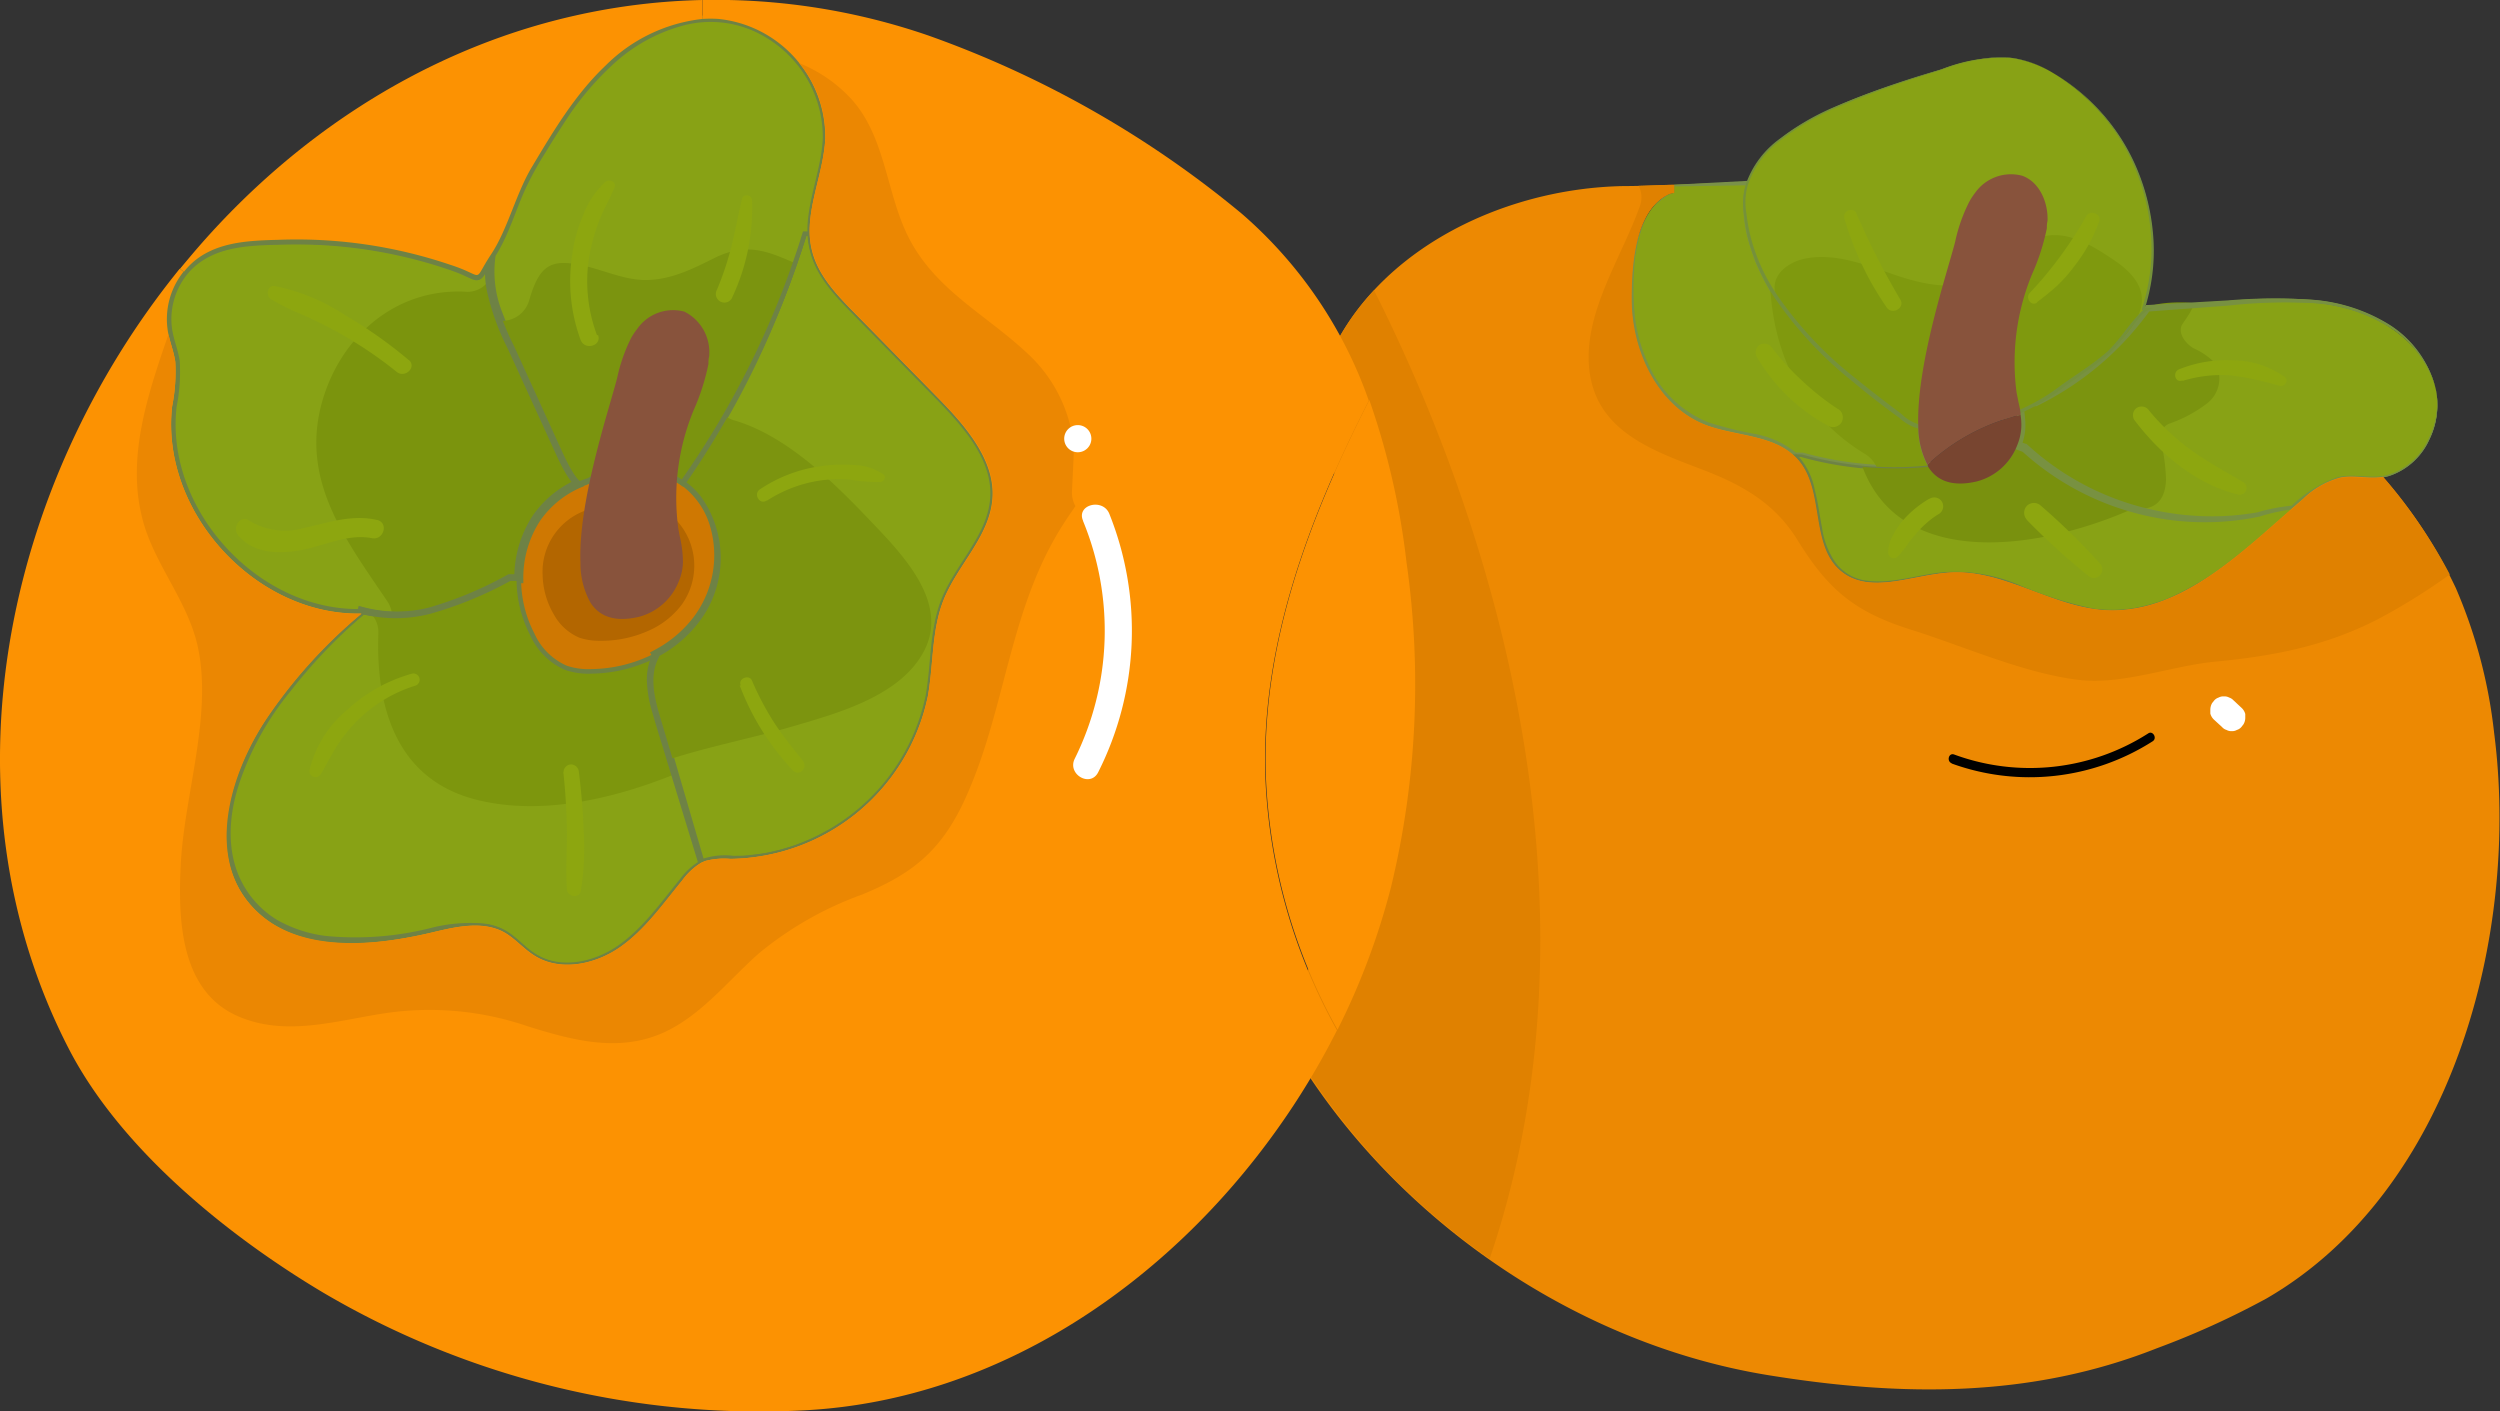 <svg xmlns="http://www.w3.org/2000/svg" viewBox="0 0 224.65 126.79"><rect x="0" y="0" width="224.65" height="126.79" fill="#333333" stroke="none"/><defs><style>.cls-1{fill:#88a215;}.cls-2{fill:#7a9149;}.cls-3{fill:#80990e;}.cls-4{fill:#cf7802;}.cls-5{fill:#b36600;}.cls-6{fill:#6e8245;}.cls-7{fill:#79910e;}.cls-8{fill:#77943f;}.cls-9{fill:#7b940f;}.cls-10{fill:#789141;}.cls-11{fill:#7f990e;}.cls-12{fill:#75913a;}.cls-13{fill:#7b940d;}.cls-14,.cls-16{fill:none;stroke:#6e8245;stroke-miterlimit:10;}.cls-14{stroke-width:0.81px;}.cls-15{fill:#7d960d;}.cls-16{stroke-width:0.41px;}.cls-17{fill:#7c940f;}.cls-18{fill:#ed8902;}.cls-19{fill:#e08100;}.cls-20{fill:#fc9202;}.cls-21{fill:#eb8702;}.cls-22{fill:#784530;}.cls-23{fill:#88533c;}.cls-24{fill:#fff;}.cls-25{fill:#8da60f;}</style></defs><g id="图层_2" data-name="图层 2"><g id="图层_1-2" data-name="图层 1"><path class="cls-1" d="M150.43,17.34l0-.74c2.24-.08,4.45-.17,6.63-.23a5.74,5.74,0,0,0-.27,2.16c.52,8.44,9,15.5,15.29,19.84l.32,0a7.1,7.1,0,0,0,.92,3.6,30.9,30.9,0,0,1-11.44-1h-.6c-2-1.91-5.36-1.76-8-2.8-4.29-1.69-6.59-6.61-6.63-11.21,0-3.14.29-8,3.29-9.49A1.16,1.16,0,0,1,150.43,17.34Z"/><path class="cls-2" d="M150.43,17.34l0-.74h0l6.63-.35h.19l-.06.19a5.6,5.6,0,0,0-.25,1.68,16.92,16.92,0,0,0,.2,1.71c.09.57.26,1.12.39,1.68s.38,1.09.58,1.63a23.11,23.11,0,0,0,3.71,5.82,53.65,53.65,0,0,0,10.48,9.11l-.23-.06.32,0,.37,0,0,.39a6.9,6.9,0,0,0,.87,3.4l.35.54-.64.07a30.81,30.81,0,0,1-11.58-1h.11l-.6,0h-.15l-.11-.11a7.8,7.8,0,0,0-3.59-1.64,35.13,35.13,0,0,1-4.1-1,10.45,10.45,0,0,1-5.82-6,14.26,14.26,0,0,1-1-4.11,22,22,0,0,1,.07-4.22,13.81,13.81,0,0,1,1-4.09,6,6,0,0,1,1.14-1.76,4.38,4.38,0,0,1,.81-.67A1.69,1.69,0,0,1,150.43,17.34Zm0,0a1.67,1.67,0,0,0-.94.39,4.27,4.27,0,0,0-.77.7,5.68,5.68,0,0,0-1.06,1.77,13.26,13.26,0,0,0-.81,4.05,24.86,24.86,0,0,0,.06,4.14,13.85,13.85,0,0,0,1.07,4,9.94,9.94,0,0,0,5.58,5.58,35.76,35.76,0,0,0,4,1,8.33,8.33,0,0,1,3.94,1.8l-.27-.1.6,0H162a31.23,31.23,0,0,0,11.3,1l-.29.61a7.55,7.55,0,0,1-1-3.8l.4.37H172l-.11-.07a52.28,52.28,0,0,1-10.53-9.34,23.72,23.72,0,0,1-3.66-6c-.2-.56-.39-1.12-.56-1.69s-.29-1.15-.37-1.74a17.32,17.32,0,0,1-.14-1.78,5.89,5.89,0,0,1,.33-1.76l.13.18-6.63.1h0Z"/><path class="cls-3" d="M172.38,38.35l-.32,0c-4.41-3.07-10-7.49-13-12.8.27,6.28,2.94,11.84,8.49,15.22a2.62,2.62,0,0,1,1.11,1.27A30.2,30.2,0,0,0,173.3,42,7.1,7.1,0,0,1,172.38,38.35Z"/><path class="cls-4" d="M61.33,43.33a6.69,6.69,0,0,1,1.44,1.32A9.25,9.25,0,0,1,63,55.37a11,11,0,0,1-4,3.51,13,13,0,0,1-5.85,1.47,6.2,6.2,0,0,1-2.3-.33,5.91,5.91,0,0,1-3-3,10.8,10.8,0,0,1-1.21-5,9.79,9.79,0,0,1,1.63-5.49,9,9,0,0,1,3.85-3.12.33.33,0,0,0,.43,0l.41-.31A7.51,7.51,0,0,1,61.33,43.33Z"/><path class="cls-5" d="M59.79,45.89a5.42,5.42,0,0,1,1.12,1,6,6,0,0,1,.36,7.43,7.45,7.45,0,0,1-3,2.36,10.34,10.34,0,0,1-4.43.9,5.53,5.53,0,0,1-1.76-.27,4.73,4.73,0,0,1-2.32-2.11,7.29,7.29,0,0,1-1-3.53,5.86,5.86,0,0,1,4-5.85.29.29,0,0,0,.33,0l.3-.21A6.25,6.25,0,0,1,59.79,45.89Z"/><path class="cls-1" d="M202.94,46.28a17,17,0,0,1,3.14-.64C201,50.06,195.65,55.31,189,54.83c-4.7-.33-8.93-3.61-13.63-3.38-3.41.17-7.29,2.06-9.92-.11-2.82-2.31-1.47-7.25-3.85-10a4,4,0,0,0-.35-.36h.6a30.9,30.9,0,0,0,11.44,1c.79,1.22,2.16,1.77,4.34,1.26A5.33,5.33,0,0,0,181.27,40l.65.25A24.43,24.43,0,0,0,202.94,46.28Z"/><path class="cls-6" d="M202.94,46.28a16.23,16.23,0,0,1,3.14-.65h0l0,0c-1.75,1.52-3.46,3.09-5.29,4.53a26.33,26.33,0,0,1-5.9,3.69,15.54,15.54,0,0,1-3.36,1,13.23,13.23,0,0,1-3.5,0,36.68,36.68,0,0,1-6.66-2.06,14.51,14.51,0,0,0-6.74-1.1c-2.28.24-4.53,1.1-6.93.82a4.53,4.53,0,0,1-3.07-1.74,7.57,7.57,0,0,1-1.3-3.29c-.23-1.14-.35-2.3-.64-3.41a6,6,0,0,0-1.56-2.94l-.3-.3h1.07a30.77,30.77,0,0,0,11.38,1h.08l0,.06a3,3,0,0,0,1.89,1.32,5.53,5.53,0,0,0,2.39-.12A5.22,5.22,0,0,0,181.18,40l0-.08.08,0,.65.25h0A24.4,24.4,0,0,0,202.94,46.28Zm0,0a24.49,24.49,0,0,1-21.08-5.93l0,0-.66-.25.12,0a5.42,5.42,0,0,1-3.61,3.23,5.65,5.65,0,0,1-2.49.13A3.16,3.16,0,0,1,173.19,42l.12.06a31,31,0,0,1-11.49-1h.05l-.6,0,.11-.31A6.35,6.35,0,0,1,163.07,44c.3,1.14.44,2.3.66,3.43a7.25,7.25,0,0,0,1.21,3.13,4.14,4.14,0,0,0,2.82,1.62c2.26.3,4.53-.53,6.85-.76a14.66,14.66,0,0,1,6.86,1.16,35.65,35.65,0,0,0,6.6,2.1,12.46,12.46,0,0,0,3.45,0,15.53,15.53,0,0,0,3.33-.92,26.13,26.13,0,0,0,5.9-3.62c1.84-1.42,3.56-3,5.32-4.49v0A17,17,0,0,0,202.94,46.28Z"/><path class="cls-7" d="M191.62,45.73a24,24,0,0,1-9.7-5.45l-.65-.25a5.33,5.33,0,0,1-3.63,3.18c-2.18.51-3.55,0-4.34-1.26a31,31,0,0,1-5.94,0C170.86,51.32,183.46,49.36,191.62,45.73Z"/><path class="cls-1" d="M218.83,34.77c-.9-3.53-4.19-6-7.7-7s-7.22-.74-10.86-.48l-3.31.23-4,.29a27.55,27.55,0,0,1-10.11,8.38L181.36,36a11.84,11.84,0,0,1,.28,2.28,4.87,4.87,0,0,1-.37,1.72l.65.25a24.43,24.43,0,0,0,21,6,17,17,0,0,1,3.14-.64l.94-.81a7.53,7.53,0,0,1,3.4-1.92c1.09-.19,2.2.07,3.31,0a3.62,3.62,0,0,0,.46-.06C217.56,42.24,219.69,38.15,218.83,34.77Z"/><path class="cls-8" d="M218.83,34.77a9.56,9.56,0,0,0-4.42-5.56,15.08,15.08,0,0,0-6.9-2,47.72,47.72,0,0,0-7.27.17l-7.27.55.09-.05a27.64,27.64,0,0,1-10.13,8.48l-.05,0h0l-1.49-.12.2-.23a13.87,13.87,0,0,1,.3,2,4.89,4.89,0,0,1-.39,2.07l-.11-.26.65.25h0l0,0A24.26,24.26,0,0,0,193.31,46a24,24,0,0,0,9.59.18,16.89,16.89,0,0,1,3.18-.63l-.05,0a11.27,11.27,0,0,1,4-2.65c1.6-.43,3.25.26,4.79-.3a6,6,0,0,0,3.43-3.17A7,7,0,0,0,218.83,34.77Zm0,0a7,7,0,0,1-.52,4.71,6.08,6.08,0,0,1-3.45,3.23c-1.57.58-3.24-.09-4.78.34a11.19,11.19,0,0,0-3.94,2.65l0,0h0a16.1,16.1,0,0,0-3.14.65,23.41,23.41,0,0,1-3.22.4,24.62,24.62,0,0,1-17.94-6.35l.07,0-.65-.25-.19-.07.07-.19a4.84,4.84,0,0,0,.36-1.91,12.51,12.51,0,0,0-.27-2l0-.24.24,0,1.49.13-.09,0a27.44,27.44,0,0,0,10.09-8.3l0-.05H193l7.28-.48a46.69,46.69,0,0,1,7.29-.12,15.22,15.22,0,0,1,6.92,2.12A9.53,9.53,0,0,1,218.83,34.77Z"/><path class="cls-9" d="M194.32,40.29a6.65,6.65,0,0,1,0-1.34,1,1,0,0,1,.17-.58,1.23,1.23,0,0,1,.44-.3,12,12,0,0,0,3.46-1.87,2.81,2.81,0,0,0,.69-3.54,6.35,6.35,0,0,0-2-1.38c-.69-.44-1.32-1.23-1.05-2,.09-.25,1.3-1.75,1-2a.28.28,0,0,0-.16-.06c-.65-.1-3.47-.09-3.92.52a27.55,27.55,0,0,1-10.11,8.38L181.36,36a11.84,11.84,0,0,1,.28,2.28,4.87,4.87,0,0,1-.37,1.72l.65.25c2,1.87,12.53,9.42,12.72,2.81A17.66,17.66,0,0,0,194.32,40.29Z"/><path class="cls-10" d="M218.83,34.77a9.51,9.51,0,0,0-4.42-5.55,14.83,14.83,0,0,0-6.9-2,47.59,47.59,0,0,0-7.26.24L193,28l.2-.11A27.23,27.23,0,0,1,183,36.5l-.09,0h-.11l-1.48-.12.41-.47A13.89,13.89,0,0,1,182,38a5,5,0,0,1-.4,2.16l-.23-.53.65.25.07,0,.06.05a24.31,24.31,0,0,0,11.16,5.85,24.66,24.66,0,0,0,6.35.6,24.15,24.15,0,0,0,3.18-.34,16.58,16.58,0,0,1,3.21-.61l-.11,0A11.52,11.52,0,0,1,210,42.9c1.62-.4,3.25.28,4.79-.28a5.93,5.93,0,0,0,3.43-3.16A7,7,0,0,0,218.83,34.77Zm0,0a7,7,0,0,1-.52,4.71,6.05,6.05,0,0,1-3.45,3.23c-1.57.58-3.25-.08-4.77.36a11.16,11.16,0,0,0-3.91,2.68l0,0h-.06a17.31,17.31,0,0,0-3.12.68,24.06,24.06,0,0,1-9.75,0,24.44,24.44,0,0,1-11.56-5.89l.12.08-.65-.24-.38-.15.16-.38a4.76,4.76,0,0,0,.34-1.83A12.5,12.5,0,0,0,181,36.1l-.09-.51.51,0,1.49.13-.2,0a27.9,27.9,0,0,0,10.06-8.21l.08-.1h.12l7.28-.42a48.07,48.07,0,0,1,7.3-.06,15.66,15.66,0,0,1,6.93,2.14A9.57,9.57,0,0,1,218.83,34.77Z"/><path class="cls-1" d="M184.37,6.49a10.27,10.27,0,0,0-3.62-1.29,14.47,14.47,0,0,0-6.2,1c-5,1.62-15.63,4.44-17.51,10.14a5.74,5.74,0,0,0-.27,2.16c.52,8.53,8.14,14.45,14.4,19.1a3.35,3.35,0,0,0,1.82.79,8.65,8.65,0,0,0,2.22-.65,11.48,11.48,0,0,1,2.75-.05c3.37,0,5.91-2,8.52-3.85a28.42,28.42,0,0,0,3.3-2.51c.51-.49,2.67-3.57,3.18-3.59l-.34,0a14.84,14.84,0,0,0,.64-2.63A18.52,18.52,0,0,0,184.37,6.49Z"/><path class="cls-11" d="M192.47,26.8c-.05-1.12-.77-2.23-2.42-3.37-2-1.35-4.24-2.76-6.54-2.16S180,24,178,25c-2.4,1.21-5.28.54-7.82-.33s-5.18-1.93-7.83-1.46c-1.33.23-2.76,1.1-2.88,2.45-.18,1.95,3.22,4.67,4.47,6a52.93,52.93,0,0,0,7.26,5.93,3.35,3.35,0,0,0,1.82.79,8.65,8.65,0,0,0,2.22-.65,11.48,11.48,0,0,1,2.75-.05c3.37,0,5.91-2,8.52-3.85a28.42,28.42,0,0,0,3.3-2.51C191.43,29.79,192.54,28.29,192.47,26.8Z"/><path class="cls-12" d="M184.37,6.49a9.18,9.18,0,0,0-5-1.32,19.26,19.26,0,0,0-5.07,1.17,82.44,82.44,0,0,0-9.8,3.56,22.73,22.73,0,0,0-4.45,2.67,8.22,8.22,0,0,0-3,4.1,5.72,5.72,0,0,0-.11,2.54,14.82,14.82,0,0,0,.5,2.54,17,17,0,0,0,2.19,4.67A34,34,0,0,0,166.75,34c1.35,1.1,2.73,2.15,4.12,3.2a3.78,3.78,0,0,0,2.19,1.07c.8,0,1.56-.58,2.48-.7a25.5,25.5,0,0,1,2.63,0,8.28,8.28,0,0,0,2.52-.43,17.41,17.41,0,0,0,4.51-2.51c1.4-1,2.91-1.93,4.21-3.07a16.81,16.81,0,0,0,1.68-2c.27-.34.55-.68.83-1,.15-.17.29-.33.45-.49a1.44,1.44,0,0,1,.58-.41v.19l-.33,0h-.14l0-.13a17.16,17.16,0,0,0,.84-6,18.87,18.87,0,0,0-1.23-6A18,18,0,0,0,184.37,6.49Zm0,0a18.14,18.14,0,0,1,7.87,9.2,19.4,19.4,0,0,1,1.28,6,17.1,17.1,0,0,1-.81,6.11l-.09-.12.33,0,.53,0-.52.23a3.63,3.63,0,0,0-.89.84c-.28.32-.55.66-.82,1a15.84,15.84,0,0,1-1.69,2c-1.32,1.17-2.81,2.08-4.21,3.12a17.83,17.83,0,0,1-4.56,2.58,8.59,8.59,0,0,1-2.61.47,24.92,24.92,0,0,0-2.59,0c-.82.1-1.55.69-2.52.73a4.21,4.21,0,0,1-2.43-1.13c-1.4-1-2.8-2.09-4.13-3.21a34.37,34.37,0,0,1-7.12-7.67,18.11,18.11,0,0,1-2.19-4.77,15.22,15.22,0,0,1-.48-2.58,6,6,0,0,1,.13-2.64A8.49,8.49,0,0,1,160,12.42a22.67,22.67,0,0,1,4.5-2.66,80.61,80.61,0,0,1,9.85-3.49,19.27,19.27,0,0,1,5.09-1.14A9.17,9.17,0,0,1,184.37,6.49Z"/><path class="cls-1" d="M32.52,54.94l-.05.19C23,55.35,14.38,46,15.47,36.5a15.86,15.86,0,0,0,.28-4c-.13-.89-.48-1.74-.65-2.64a6.81,6.81,0,0,1,1.39-5.44A6.27,6.27,0,0,1,18.11,23c2-1.25,4.49-1.35,6.85-1.41a43,43,0,0,1,15.45,2.24c3.33,1.11,2,1.73,3.72-.94h0a8.34,8.34,0,0,0,0,3.07A21.33,21.33,0,0,0,46,31.17l4.32,9.46c.28.61,1.11,2.41,1.75,2.79a9,9,0,0,0-3.85,3.12A9.79,9.79,0,0,0,46.62,52H45.8A33.77,33.77,0,0,1,38.6,55,12.16,12.16,0,0,1,32.52,54.94Z"/><path class="cls-6" d="M32.52,54.94l-.05.19h0A16.23,16.23,0,0,1,24,52.9a19.34,19.34,0,0,1-6.33-6.17,17.26,17.26,0,0,1-2.58-8.48c.05-.75,0-1.51.14-2.25s.21-1.46.24-2.17a6.11,6.11,0,0,0-.23-2.08,19.29,19.29,0,0,1-.54-2.18A7.14,7.14,0,0,1,19,22.08a13.46,13.46,0,0,1,4.44-.86c1.48-.07,3-.1,4.45-.06a41,41,0,0,1,8.82,1.16c1.45.36,2.86.78,4.28,1.27.35.13.7.28,1,.43l.5.24c.16.09.32.08.19.11s.11-.15.18-.29l.28-.48c.19-.32.39-.64.59-1l-.05.11a.5.5,0,0,1,.19-.24l.72-.39-.16.8a10,10,0,0,0,.65,5.29c.64,1.72,1.48,3.4,2.24,5.11l2.3,5.1L50.85,41a12.75,12.75,0,0,0,.63,1.22,3.21,3.21,0,0,0,.77,1l.44.3-.47.2a8.59,8.59,0,0,0-4,3.32,9.76,9.76,0,0,0-1.44,5v.2h-1l.08,0a38.21,38.21,0,0,1-6.46,2.63A12.74,12.74,0,0,1,32.52,54.94Zm0,0a12.56,12.56,0,0,0,6.85-.29,38.35,38.35,0,0,0,6.34-2.78l0,0h0l.83,0-.2.2a10,10,0,0,1,1.42-5.28A9.12,9.12,0,0,1,52,43.16l0,.5a3.43,3.43,0,0,1-1-1.17c-.25-.41-.47-.83-.68-1.26l-1.19-2.54-2.35-5.08c-.77-1.71-1.61-3.37-2.28-5.15a10.69,10.69,0,0,1-.71-5.69l.56.4a.34.34,0,0,0,.16-.21l-.05.1c-.19.31-.38.61-.56.92l-.27.48c-.13.17-.13.34-.49.58a.68.68,0,0,1-.55,0,2.54,2.54,0,0,1-.31-.12l-.51-.23c-.32-.15-.65-.28-1-.4A43.27,43.27,0,0,0,27.9,21.94c-1.45,0-2.92,0-4.38,0a12.77,12.77,0,0,0-4.2.78,6.41,6.41,0,0,0-3.93,6.71,16.12,16.12,0,0,0,.51,2.11,6.79,6.79,0,0,1,.21,2.29c-.05.76-.18,1.49-.28,2.21s-.1,1.44-.16,2.16a16.76,16.76,0,0,0,2.38,8.26,19.32,19.32,0,0,0,6.08,6.19,16.15,16.15,0,0,0,8.34,2.44h0Z"/><path class="cls-13" d="M50.35,40.63,46,31.17a21.33,21.33,0,0,1-1.88-5.26c0-.27-.08-.55-.11-.83a2.31,2.31,0,0,1-2.23,1.13c-6.22-.29-11.16,4-12.83,9.88-2,7.08,2.1,12.38,5.84,17.92a2.55,2.55,0,0,1,.45,1.31A13.77,13.77,0,0,0,38.6,55,33.77,33.77,0,0,0,45.8,52h.82a9.79,9.79,0,0,1,1.63-5.49,9,9,0,0,1,3.85-3.12C51.46,43,50.63,41.24,50.35,40.63Z"/><path class="cls-14" d="M32.52,54.94l-.05.19C23,55.35,14.38,46,15.47,36.5a15.86,15.86,0,0,0,.28-4c-.13-.89-.48-1.74-.65-2.64a6.81,6.81,0,0,1,1.39-5.44A6.27,6.27,0,0,1,18.11,23c2-1.25,4.49-1.35,6.85-1.41a43,43,0,0,1,15.45,2.24c3.33,1.11,2,1.73,3.72-.94h0a8.34,8.34,0,0,0,0,3.07A21.33,21.33,0,0,0,46,31.17l4.32,9.46c.28.61,1.11,2.41,1.75,2.79a9,9,0,0,0-3.85,3.12A9.79,9.79,0,0,0,46.62,52H45.8A33.77,33.77,0,0,1,38.6,55,12.16,12.16,0,0,1,32.52,54.94Z"/><path class="cls-1" d="M59.2,64.75C60.47,69,61.75,73.28,63,77.53a5.94,5.94,0,0,0-1.73,1.59c-1.74,2.12-3.34,4.42-5.59,6s-5.39,2.22-7.7.76c-1-.62-1.74-1.57-2.77-2.12-1.88-1-4.18-.49-6.26,0-5.78,1.39-12.91,1.93-16.66-2.69s-1.53-12,2-17a45.29,45.29,0,0,1,8.18-8.92l.05-.19a12.16,12.16,0,0,0,6.08,0A33.77,33.77,0,0,0,45.8,52h.82a10.8,10.8,0,0,0,1.21,5,5.91,5.91,0,0,0,3,3,6.2,6.2,0,0,0,2.3.33,13,13,0,0,0,5.85-1.47L59,59C58.08,60.75,58.63,62.87,59.2,64.75Z"/><path class="cls-6" d="M59.2,64.75l3.87,12.77v0l0,0a5.77,5.77,0,0,0-1.74,1.6l-1.49,1.89a23.31,23.31,0,0,1-3.28,3.53,9.37,9.37,0,0,1-4.33,2.12,6,6,0,0,1-4.72-1c-.66-.49-1.23-1.06-1.86-1.5a4.44,4.44,0,0,0-2.12-.8,13.59,13.59,0,0,0-4.65.62,27.41,27.41,0,0,1-9.64.86,12.45,12.45,0,0,1-4.69-1.49,9.36,9.36,0,0,1-3.45-3.56,10,10,0,0,1-1.16-4.81,15.8,15.8,0,0,1,.82-4.84,27.29,27.29,0,0,1,4.77-8.44,46,46,0,0,1,6.79-6.88l-.09.14.06-.19.07-.26.25.08a12.49,12.49,0,0,0,6.75-.14,38.18,38.18,0,0,0,6.4-2.64h1V52a10.92,10.92,0,0,0,.84,4.33,6.8,6.8,0,0,0,2.74,3.39,7.48,7.48,0,0,0,4.37.44,12.71,12.71,0,0,0,4.24-1.33h0v0L59,59h0a5,5,0,0,0-.47,2.86A14.88,14.88,0,0,0,59.2,64.75Zm0,0a14.93,14.93,0,0,1-.66-2.87A4.94,4.94,0,0,1,59,59v0l-.07-.13h0a13,13,0,0,1-4.25,1.37,7.54,7.54,0,0,1-4.43-.42,7.08,7.08,0,0,1-2.84-3.43A11,11,0,0,1,46.49,52l.13.12-.82,0,.06,0a38,38,0,0,1-6.41,2.78,12.91,12.91,0,0,1-7,.27l.33-.19-.05.19,0,.08-.07,0a46.67,46.67,0,0,0-6.58,6.9,26,26,0,0,0-4.58,8.25c-1,3-1.16,6.31.3,9a8.57,8.57,0,0,0,3.13,3.28,11.81,11.81,0,0,0,4.4,1.43,27.8,27.8,0,0,0,9.42-.73A14,14,0,0,1,43.57,83a5,5,0,0,1,2.32.91c.67.49,1.23,1.08,1.85,1.55a5.56,5.56,0,0,0,4.42,1,9.09,9.09,0,0,0,4.24-2A24,24,0,0,0,59.71,81l1.51-1.87A6.13,6.13,0,0,1,63,77.49l0,.06Z"/><path class="cls-15" d="M34,56.91c-.25,6.84,1.74,13.27,9,15,5.76,1.38,12.14-.13,17.61-2.33L59.2,64.75c-.57-1.88-1.12-4-.19-5.74l-.07-.13a13,13,0,0,1-5.85,1.47,6.2,6.2,0,0,1-2.3-.33,5.91,5.91,0,0,1-3-3,10.8,10.8,0,0,1-1.21-5H45.8A33.77,33.77,0,0,1,38.6,55a12.73,12.73,0,0,1-5.21.19A2.44,2.44,0,0,1,34,56.91Z"/><path class="cls-16" d="M59.2,64.75C60.47,69,61.75,73.28,63,77.53a5.94,5.94,0,0,0-1.73,1.59c-1.74,2.12-3.34,4.42-5.59,6s-5.39,2.22-7.7.76c-1-.62-1.74-1.57-2.77-2.12-1.88-1-4.18-.49-6.26,0-5.78,1.39-12.91,1.93-16.66-2.69s-1.53-12,2-17a45.29,45.29,0,0,1,8.18-8.92l.05-.19a12.16,12.16,0,0,0,6.08,0A33.77,33.77,0,0,0,45.8,52h.82a10.8,10.8,0,0,0,1.21,5,5.91,5.91,0,0,0,3,3,6.2,6.2,0,0,0,2.3.33,13,13,0,0,0,5.85-1.47L59,59C58.08,60.75,58.63,62.87,59.2,64.75Z"/><path class="cls-1" d="M89.18,44.79c-.25,3.42-3.15,6-4.41,9.17-1.06,2.71-.88,5.72-1.39,8.58A18.37,18.37,0,0,1,65.65,77.18a6.64,6.64,0,0,0-2.27.19l-.36.16C61.75,73.28,60.47,69,59.2,64.75c-.57-1.88-1.12-4-.19-5.74l-.07-.13a11,11,0,0,0,4-3.51,9.25,9.25,0,0,0-.19-10.72,6.69,6.69,0,0,0-1.44-1.32A79.61,79.61,0,0,0,72.31,21l.45,0A6.89,6.89,0,0,0,73,22.55c.55,2.2,2.21,3.94,3.81,5.56l7.54,7.68C86.78,38.3,89.44,41.29,89.18,44.79Z"/><path class="cls-6" d="M89.18,44.79A11.91,11.91,0,0,1,87,50.11a17.17,17.17,0,0,0-2.58,5.17A44.25,44.25,0,0,0,83.65,61a16.92,16.92,0,0,1-1.5,5.61,19,19,0,0,1-7.84,8.46,17.94,17.94,0,0,1-5.49,2l-1.47.21c-.49,0-1,0-1.47.08a6,6,0,0,0-2.72.35l-.31.18-.12-.36-2.81-9.2c-.46-1.54-.94-3-1.39-4.62a11,11,0,0,1-.4-2.45,5.06,5.06,0,0,1,.54-2.52v.37l-.07-.14-.19-.34.35-.19a10.67,10.67,0,0,0,3.47-2.86,9.25,9.25,0,0,0,1.51-8.51,7,7,0,0,0-2.61-3.54l-.3-.2.21-.3a80.23,80.23,0,0,0,11.11-22.2l0-.13h.13l.45,0h.14V21a7,7,0,0,0,1,3.46,16.16,16.16,0,0,0,2.26,2.9l5.17,5.33c1.71,1.8,3.51,3.5,5.11,5.4a14.19,14.19,0,0,1,2,3.11A7.34,7.34,0,0,1,89.18,44.79Zm0,0a7.4,7.4,0,0,0-.73-3.59,14.77,14.77,0,0,0-2-3.09c-1.6-1.88-3.42-3.57-5.14-5.35L76,27.48a15.62,15.62,0,0,1-2.35-2.9A7.43,7.43,0,0,1,72.6,21l.15.15-.45,0,.16-.12A78.84,78.84,0,0,1,61.63,43.53l-.09-.5a7.79,7.79,0,0,1,2.9,3.88,10,10,0,0,1-1.57,9.26,11.44,11.44,0,0,1-3.75,3.06l.17-.53.07.13.1.19-.1.18a6.13,6.13,0,0,0-.1,4.41c.42,1.52.9,3.07,1.35,4.6l2.7,9.24-.43-.18a6.32,6.32,0,0,1,3-.37c.47,0,1,0,1.42-.05l1.42-.18a17.79,17.79,0,0,0,5.39-1.91A18.79,18.79,0,0,0,82,66.57,16.5,16.5,0,0,0,83.54,61a40.06,40.06,0,0,1,.78-5.76,17,17,0,0,1,2.61-5.17A11.74,11.74,0,0,0,89.18,44.79Z"/><path class="cls-17" d="M59.2,64.75c.34,1.16.69,2.32,1,3.47,3.67-1.19,7.51-1.91,11.21-3,4-1.17,9.6-2.73,11.66-6.79,2.25-4.44-2.18-8.81-5-11.78-3.26-3.41-7.45-7.53-12.11-8.88a2.87,2.87,0,0,1-.84-.42c-1.18,2-2.44,4-3.8,6a6.69,6.69,0,0,1,1.44,1.32A9.25,9.25,0,0,1,63,55.37a11,11,0,0,1-4,3.51L59,59C58.08,60.75,58.63,62.87,59.2,64.75Z"/><path class="cls-16" d="M89.18,44.79c-.25,3.42-3.15,6-4.41,9.17-1.06,2.71-.88,5.72-1.39,8.58A18.37,18.37,0,0,1,65.65,77.18a6.64,6.64,0,0,0-2.27.19l-.36.16C61.75,73.28,60.47,69,59.2,64.75c-.57-1.88-1.12-4-.19-5.74l-.07-.13a11,11,0,0,0,4-3.51,9.25,9.25,0,0,0-.19-10.72,6.69,6.69,0,0,0-1.44-1.32A79.61,79.61,0,0,0,72.31,21l.45,0A6.89,6.89,0,0,0,73,22.55c.55,2.2,2.21,3.94,3.81,5.56l7.54,7.68C86.78,38.3,89.44,41.29,89.18,44.79Z"/><path class="cls-1" d="M72.76,21l-.45,0a79.61,79.61,0,0,1-11,22.37,7.51,7.51,0,0,0-8.39-.22c-.28.09-.56.19-.84.31-.64-.38-1.47-2.18-1.75-2.79L46,31.17a21.33,21.33,0,0,1-1.88-5.26,8.34,8.34,0,0,1,0-3.07c1.49-2.25,2.22-5.45,3.66-7.85,1.93-3.23,3.89-6.51,6.62-9.09a14.59,14.59,0,0,1,8.73-4.2,10.9,10.9,0,0,1,1.4,0,10.69,10.69,0,0,1,9.61,10.78C74,15.35,72.68,18.19,72.76,21Z"/><path class="cls-6" d="M72.76,21l-.45,0h0a79.42,79.42,0,0,1-4.45,11.69,77.48,77.48,0,0,1-6.29,10.83l-.16.24-.24-.17a7.71,7.71,0,0,0-4-1.3,6.54,6.54,0,0,0-4,1.13l0,0-.06,0-.8.3-.18.07-.14-.09a3.66,3.66,0,0,1-1-1.2c-.24-.41-.46-.83-.67-1.26l-1.18-2.55-2.34-5.09c-.76-1.71-1.6-3.36-2.28-5.15a10.63,10.63,0,0,1-.71-5.7l0-.08,0-.07c1.22-1.88,1.87-4.14,2.86-6.28a30.41,30.41,0,0,1,1.73-3.07c.61-1,1.23-2,1.89-2.95A26.61,26.61,0,0,1,54.9,5a15.38,15.38,0,0,1,6.25-3.29,10.14,10.14,0,0,1,7,.7,11.21,11.21,0,0,1,5,4.89,10.48,10.48,0,0,1,1.07,3.36,10.28,10.28,0,0,1-.15,3.5C73.61,16.45,72.74,18.65,72.76,21Zm0,0c-.08-2.34.73-4.59,1.1-6.86a9.79,9.79,0,0,0-1.08-6.65,10.88,10.88,0,0,0-4.87-4.62,9.59,9.59,0,0,0-6.61-.55,15.05,15.05,0,0,0-5.94,3.22,26.19,26.19,0,0,0-4.47,5.2c-.65,1-1.26,1.94-1.85,2.93a28.83,28.83,0,0,0-1.68,3c-1,2.08-1.58,4.36-2.88,6.41l.06-.15a9.94,9.94,0,0,0,.65,5.28c.64,1.71,1.48,3.4,2.23,5.1l2.32,5.11L50.9,41a12.58,12.58,0,0,0,.63,1.21,3.37,3.37,0,0,0,.75,1l-.31,0,.86-.32-.09,0a7.09,7.09,0,0,1,4.43-1.22,8.3,8.3,0,0,1,4.33,1.48l-.4.07A81.82,81.82,0,0,0,67.54,32.5,79.57,79.57,0,0,0,72.3,21h0Z"/><path class="cls-9" d="M64.25,23.16c-2,1-4.07,2.06-6.44,2-1.8-.06-3.52-.86-5.25-1.26-3.05-.71-4.07-.12-5,3.06A2.54,2.54,0,0,1,45,28.83c.31.79.66,1.57,1,2.34l4.32,9.46c.28.61,1.11,2.41,1.75,2.79.28-.12.56-.22.84-.31a7.51,7.51,0,0,1,8.39.22,79.79,79.79,0,0,0,10.1-19.7C69,22.59,67.12,21.76,64.25,23.16Z"/><path class="cls-16" d="M72.76,21l-.45,0a79.61,79.61,0,0,1-11,22.37,7.51,7.51,0,0,0-8.39-.22c-.28.09-.56.19-.84.31-.64-.38-1.47-2.18-1.75-2.79L46,31.17a21.33,21.33,0,0,1-1.88-5.26,8.34,8.34,0,0,1,0-3.07c1.49-2.25,2.22-5.45,3.66-7.85,1.93-3.23,3.89-6.51,6.62-9.09a14.59,14.59,0,0,1,8.73-4.2,10.9,10.9,0,0,1,1.4,0,10.69,10.69,0,0,1,9.61,10.78C74,15.35,72.68,18.19,72.76,21Z"/><path class="cls-18" d="M118.86,33.56c3.82-10.63,15.75-16.64,27.05-16.84,1.52,0,3-.07,4.5-.12l0,.74a1.16,1.16,0,0,0-.54.13c-3,1.53-3.32,6.35-3.29,9.49,0,4.6,2.34,9.52,6.63,11.21,2.67,1,6,.89,8,2.8a4,4,0,0,1,.35.36c2.38,2.76,1,7.7,3.85,10,2.63,2.17,6.51.28,9.92.11,4.7-.23,8.93,3,13.63,3.38,6.64.48,12-4.77,17.07-9.19l.94-.81a7.53,7.53,0,0,1,3.4-1.92c1.09-.19,2.2.07,3.31,0a3.62,3.62,0,0,0,.46-.06,43.22,43.22,0,0,1,6.54,10,45.16,45.16,0,0,1,3.44,13c2.35,18.09-3.76,41.17-20.45,50.84a74.54,74.54,0,0,1-9.84,4.47c-11.35,4.5-23,4.36-34.95,2.42-18-2.93-34.9-14.92-43.76-31A63.91,63.91,0,0,0,120,79.7a77.48,77.48,0,0,0,1.39-29.16A67.27,67.27,0,0,0,118,36,17.29,17.29,0,0,0,118.86,33.56Z"/><path class="cls-19" d="M147.31,18.65c-1.58,4.41-4.8,9.15-4.54,14,.32,5.89,5.39,7.71,10,9.47,3.63,1.37,6.63,3,8.71,6.34,2.78,4.51,5.12,6.51,10.26,8.13,4.72,1.48,10.07,3.89,15,4.5,4,.49,8.35-1.26,12.38-1.64,5.21-.5,9.89-1.4,14.6-3.83a54.74,54.74,0,0,0,6.42-4,45.16,45.16,0,0,0-6-8.74,3.62,3.62,0,0,1-.46.06c-1.11.09-2.22-.17-3.31,0a7.53,7.53,0,0,0-3.4,1.92l-.94.81C201,50.06,195.65,55.31,189,54.83c-4.7-.33-8.93-3.61-13.63-3.38-3.41.17-7.29,2.06-9.92-.11-2.82-2.31-1.47-7.25-3.85-10a4,4,0,0,0-.35-.36c-2-1.91-5.36-1.76-8-2.8-4.29-1.69-6.59-6.61-6.63-11.21,0-3.14.29-8,3.29-9.49a1.16,1.16,0,0,1,.54-.13l0-.74c-1,0-2.13.06-3.2.09A2.3,2.3,0,0,1,147.31,18.65Z"/><path class="cls-19" d="M123.47,26.08a21.68,21.68,0,0,0-4.61,7.48A17.29,17.29,0,0,1,118,36a67.27,67.27,0,0,1,3.34,14.59A77.48,77.48,0,0,1,120,79.7a63.91,63.91,0,0,1-4.81,12.83,62,62,0,0,0,18.67,20.58C143.52,84.79,136.74,52.51,123.47,26.08Z"/><path class="cls-20" d="M125,79.7a63.91,63.91,0,0,1-4.81,12.83,50.86,50.86,0,0,1-6.44-22.81c-.4-11.81,3.87-23.13,9.3-33.77a67.27,67.27,0,0,1,3.34,14.59A77.48,77.48,0,0,1,125,79.7Z"/><path class="cls-20" d="M63,77.53l.36-.16a6.64,6.64,0,0,1,2.27-.19A18.37,18.37,0,0,0,83.38,62.54c.51-2.86.33-5.87,1.39-8.58,1.26-3.18,4.16-5.75,4.41-9.17s-2.4-6.49-4.86-9l-7.54-7.68c-1.6-1.62-3.26-3.36-3.81-5.56A6.89,6.89,0,0,1,72.76,21c-.08-2.8,1.25-5.64,1.4-8.51A10.69,10.69,0,0,0,64.55,1.7a10.9,10.9,0,0,0-1.4,0V0A58.73,58.73,0,0,1,83.42,3.19a92.55,92.55,0,0,1,28.15,16A39.44,39.44,0,0,1,123,36c-5.43,10.64-9.7,22-9.3,33.77a50.86,50.86,0,0,0,6.44,22.81,67.61,67.61,0,0,1-5.39,8.92c-9.78,13.72-24.91,24.24-42.26,25.22A77.29,77.29,0,0,1,29,116.13C20.4,111,10.8,103.21,6.17,94.22-5.54,71.49.32,43.65,16.15,24.15l.34.27a6.81,6.81,0,0,0-1.39,5.44c.17.9.52,1.75.65,2.64a15.86,15.86,0,0,1-.28,4C14.38,46,23,55.35,32.47,55.13a45.29,45.29,0,0,0-8.18,8.92c-3.51,5-5.84,12.24-2,17S33.19,85.14,39,83.75c2.08-.5,4.38-1,6.26,0,1,.55,1.78,1.5,2.77,2.12,2.31,1.46,5.46.8,7.7-.76s3.85-3.86,5.59-6A5.94,5.94,0,0,1,63,77.53Z"/><path class="cls-21" d="M96.5,40.21a13.06,13.06,0,0,0-4.17-8.45c-3.62-3.4-8.09-5.6-10.53-10.13-2.18-4.05-2.12-9.19-5.28-12.71a12.89,12.89,0,0,0-4.71-3.25,10.15,10.15,0,0,1,2.35,6.81c-.15,2.87-1.48,5.71-1.4,8.51A6.89,6.89,0,0,0,73,22.55c.55,2.2,2.21,3.94,3.81,5.56l7.54,7.68c2.46,2.51,5.12,5.5,4.86,9S86,50.78,84.77,54c-1.06,2.71-.88,5.72-1.39,8.58A18.37,18.37,0,0,1,65.65,77.18a6.64,6.64,0,0,0-2.27.19l-.36.16a5.94,5.94,0,0,0-1.73,1.59c-1.74,2.12-3.34,4.42-5.59,6s-5.39,2.22-7.7.76c-1-.62-1.74-1.57-2.77-2.12-1.88-1-4.18-.49-6.26,0-5.78,1.39-12.91,1.93-16.66-2.69s-1.53-12,2-17a45.29,45.29,0,0,1,8.18-8.92C23,55.35,14.38,46,15.47,36.5a15.86,15.86,0,0,0,.28-4c-.12-.83-.43-1.63-.61-2.46-1.83,5.31-3.78,11-2.35,16.55,1,4,4,7.28,4.95,11.37,1.42,6.21-1.2,13.48-1.5,19.78C16,82.58,16.18,89,21.32,91.29c4.37,1.94,9,.38,13.47-.27a27.17,27.17,0,0,1,12.59,1.19c4.2,1.31,8.48,2.47,12.64.39,3.19-1.6,5.54-4.6,8.16-6.92a31.12,31.12,0,0,1,9.3-5.3c4.4-1.81,7-3.84,9.1-8.28,3.81-8.09,4-17.2,8.92-24.92.35-.56.74-1.12,1.14-1.7a2.5,2.5,0,0,1-.31-1.38C96.39,42.77,96.47,41.48,96.5,40.21Z"/><path class="cls-20" d="M44.14,22.84h0c-1.77,2.67-.39,2-3.72.94A43,43,0,0,0,25,21.55c-2.36.06-4.85.16-6.85,1.41a6.27,6.27,0,0,0-1.62,1.46l-.34-.27c9-11.13,21.3-19.54,35.4-22.73A57.75,57.75,0,0,1,63.14,0V1.7a14.59,14.59,0,0,0-8.73,4.2C51.69,8.48,49.73,11.76,47.8,15,46.36,17.39,45.63,20.59,44.14,22.84Z"/><path class="cls-22" d="M173.3,42c.79,1.22,2.16,1.77,4.34,1.26A5.33,5.33,0,0,0,181.27,40a4.87,4.87,0,0,0,.37-1.72,6,6,0,0,0-.07-1,18.4,18.4,0,0,0-8.37,4.48A1.74,1.74,0,0,0,173.3,42Z"/><path class="cls-23" d="M183.93,20.51c0-.22,0-.43.06-.65.07-1.66-.71-3.51-2.28-4.07a3.94,3.94,0,0,0-4.22,1.53,5.93,5.93,0,0,0-.53.81,14.54,14.54,0,0,0-1.27,3.6c-.7,2.73-3.53,11.12-3.31,16.62a7.52,7.52,0,0,0,.82,3.41,18.4,18.4,0,0,1,8.37-4.48c0-.42-.13-.84-.21-1.25l-.15-.76a20.76,20.76,0,0,1,1.39-10.63A19.69,19.69,0,0,0,183.93,20.51Z"/><path class="cls-23" d="M61.49,28a3.93,3.93,0,0,0-4.22,1.54,7,7,0,0,0-.54.8,14.88,14.88,0,0,0-1.27,3.61c-.69,2.72-3.53,11.12-3.3,16.62a7.24,7.24,0,0,0,.91,3.6c.8,1.22,2.16,1.77,4.34,1.26A5.29,5.29,0,0,0,61,52.23a4.66,4.66,0,0,0,.37-1.72,10.47,10.47,0,0,0-.28-2.29c-.05-.25-.1-.5-.14-.75a20.64,20.64,0,0,1,1.39-10.63,19.85,19.85,0,0,0,1.32-4.13c0-.22,0-.43.06-.65A4.07,4.07,0,0,0,61.49,28Z"/><path class="cls-24" d="M97.32,46.81a25.9,25.9,0,0,1-.74,21.36c-.71,1.4,1.39,2.63,2.1,1.23a28.23,28.23,0,0,0,1-23.24c-.59-1.43-3-.81-2.35.65Z"/><path class="cls-24" d="M96.85,40.64a1.22,1.22,0,0,0,0-2.44,1.22,1.22,0,0,0,0,2.44Z"/><path d="M175.38,68.61a20.52,20.52,0,0,0,18.06-2c.44-.28,0-1-.41-.7a19.72,19.72,0,0,1-17.43,1.89c-.49-.18-.7.6-.22.79Z"/><path class="cls-24" d="M201.44,63.62l-.74-.69a.9.9,0,0,0-.39-.25.85.85,0,0,0-.47-.1.83.83,0,0,0-.47.1.9.9,0,0,0-.39.25l-.2.25a1.22,1.22,0,0,0-.16.62l0,.32a1.15,1.15,0,0,0,.32.54l.74.68a.82.82,0,0,0,.39.25.86.86,0,0,0,.47.11.84.84,0,0,0,.47-.11.82.82,0,0,0,.39-.25l.19-.24a1.14,1.14,0,0,0,.17-.62l0-.32a1.15,1.15,0,0,0-.32-.54Z"/><path class="cls-25" d="M170.75,26.9a70.57,70.57,0,0,1-3.95-7.75c-.29-.61-1.23-.17-1.07.45a27.52,27.52,0,0,0,3.79,8c.5.77,1.72.06,1.23-.71Z"/><path class="cls-25" d="M183.05,27.15q.93-.69,1.8-1.47a13.82,13.82,0,0,0,1.56-1.77,14.48,14.48,0,0,0,2.22-4c.25-.69-.8-1.1-1.16-.49a35.16,35.16,0,0,1-5.08,6.91c-.42.43.14,1.24.66.86Z"/><path class="cls-25" d="M196.12,34.23a11.81,11.81,0,0,1,4.42-.49,28,28,0,0,1,4.32.94c.42.1.85-.47.46-.79a8.1,8.1,0,0,0-4.63-1.51,11.39,11.39,0,0,0-4.86.8c-.64.24-.39,1.27.29,1Z"/><path class="cls-25" d="M191.89,37.87c2.3,3,5.49,5.66,9.19,6.56a.61.61,0,0,0,.47-1.12l-2.35-1.37c-.78-.47-1.55-.95-2.29-1.48A20.51,20.51,0,0,1,193,36.75a.81.81,0,0,0-1.11,0,.82.82,0,0,0,0,1.12Z"/><path class="cls-25" d="M173.36,44.82A9.47,9.47,0,0,0,171,46.76a6.83,6.83,0,0,0-.88,1.31,3.25,3.25,0,0,0-.45,1.61.5.5,0,0,0,.84.35,5.47,5.47,0,0,0,.45-.51c.16-.2.31-.4.46-.62s.14-.19.21-.29-.08.1,0,0l.12-.15.44-.52a9,9,0,0,1,1-1l.27-.23c.07-.06.05,0,0,0l.16-.12a6.25,6.25,0,0,1,.6-.4.8.8,0,0,0-.81-1.38Z"/><path class="cls-25" d="M182.12,46.71a62.16,62.16,0,0,0,5.64,5.12.75.75,0,0,0,1-.2.77.77,0,0,0-.06-1,60.29,60.29,0,0,0-5.3-5.18.91.91,0,0,0-1.26,0,.92.92,0,0,0,0,1.26Z"/><path class="cls-25" d="M165.16,36.76A23.45,23.45,0,0,1,162,34.27a22.89,22.89,0,0,1-2.75-3,.84.84,0,0,0-1.1-.29.82.82,0,0,0-.28,1.1,17.54,17.54,0,0,0,2.77,3.53,16.88,16.88,0,0,0,3.64,2.65.89.89,0,0,0,1.2-.31.89.89,0,0,0-.31-1.2Z"/><path class="cls-25" d="M53.65,30.13a13.89,13.89,0,0,1-.74-6.85,17.09,17.09,0,0,1,.88-3.3c.4-1.09,1-2.07,1.44-3.15.2-.52-.49-.76-.83-.49a7.8,7.8,0,0,0-2,3,13.63,13.63,0,0,0-1,3.69,15.3,15.3,0,0,0,.77,7.5c.36,1,1.94.55,1.57-.43Z"/><path class="cls-25" d="M65.83,26.65A18.84,18.84,0,0,0,67.58,18c0-.49-.76-.66-.9-.13-.34,1.39-.59,2.79-.93,4.18a27.28,27.28,0,0,1-1.33,4,.77.77,0,1,0,1.41.6Z"/><path class="cls-25" d="M68.9,45a12,12,0,0,1,4.94-1.84,12.26,12.26,0,0,1,2.57-.06,16.24,16.24,0,0,0,2.68.22c.31,0,.6-.45.29-.69a4.8,4.8,0,0,0-2.63-.84,13.59,13.59,0,0,0-3,.1,13,13,0,0,0-5.46,2.08c-.64.42,0,1.45.6,1Z"/><path class="cls-25" d="M66.47,61.59a22.84,22.84,0,0,0,4.79,7.65c.58.58,1.37-.27.88-.88-.89-1.11-1.79-2.22-2.57-3.42a25.64,25.64,0,0,1-2-3.79c-.26-.59-1.29-.16-1,.44Z"/><path class="cls-25" d="M37,60.54a14.12,14.12,0,0,0-5.69,3.15,10.18,10.18,0,0,0-3.49,5.47.55.55,0,0,0,1,.42c.51-.85.95-1.74,1.48-2.58a12.9,12.9,0,0,1,1.9-2.33,12.72,12.72,0,0,1,5.1-3.05.56.56,0,0,0-.3-1.08Z"/><path class="cls-25" d="M50.62,69.38c.19,1.74.3,3.49.32,5.25s-.11,3.51,0,5.26c0,.68,1.11.91,1.25.17a23.75,23.75,0,0,0,.26-5.33c-.06-1.79-.21-3.57-.43-5.35a.73.73,0,0,0-.69-.69.7.7,0,0,0-.69.69Z"/><path class="cls-25" d="M36.71,32.34a40,40,0,0,0-5.67-4,17.7,17.7,0,0,0-6.37-2.64c-.67-.08-.8.88-.32,1.19a22.46,22.46,0,0,0,2.87,1.41c1,.45,2,.94,3,1.48a37.29,37.29,0,0,1,5.43,3.64c.75.6,1.84-.44,1.08-1.08Z"/><path class="cls-25" d="M33.86,46.72c-2.26-.51-4.39.25-6.57.73a6.12,6.12,0,0,1-4.88-.66c-.83-.58-1.58.64-1,1.32,1.34,1.61,3.55,1.67,5.45,1.36,2.17-.36,4.32-1.54,6.56-1.11,1.07.21,1.53-1.39.46-1.64Z"/></g></g></svg>
